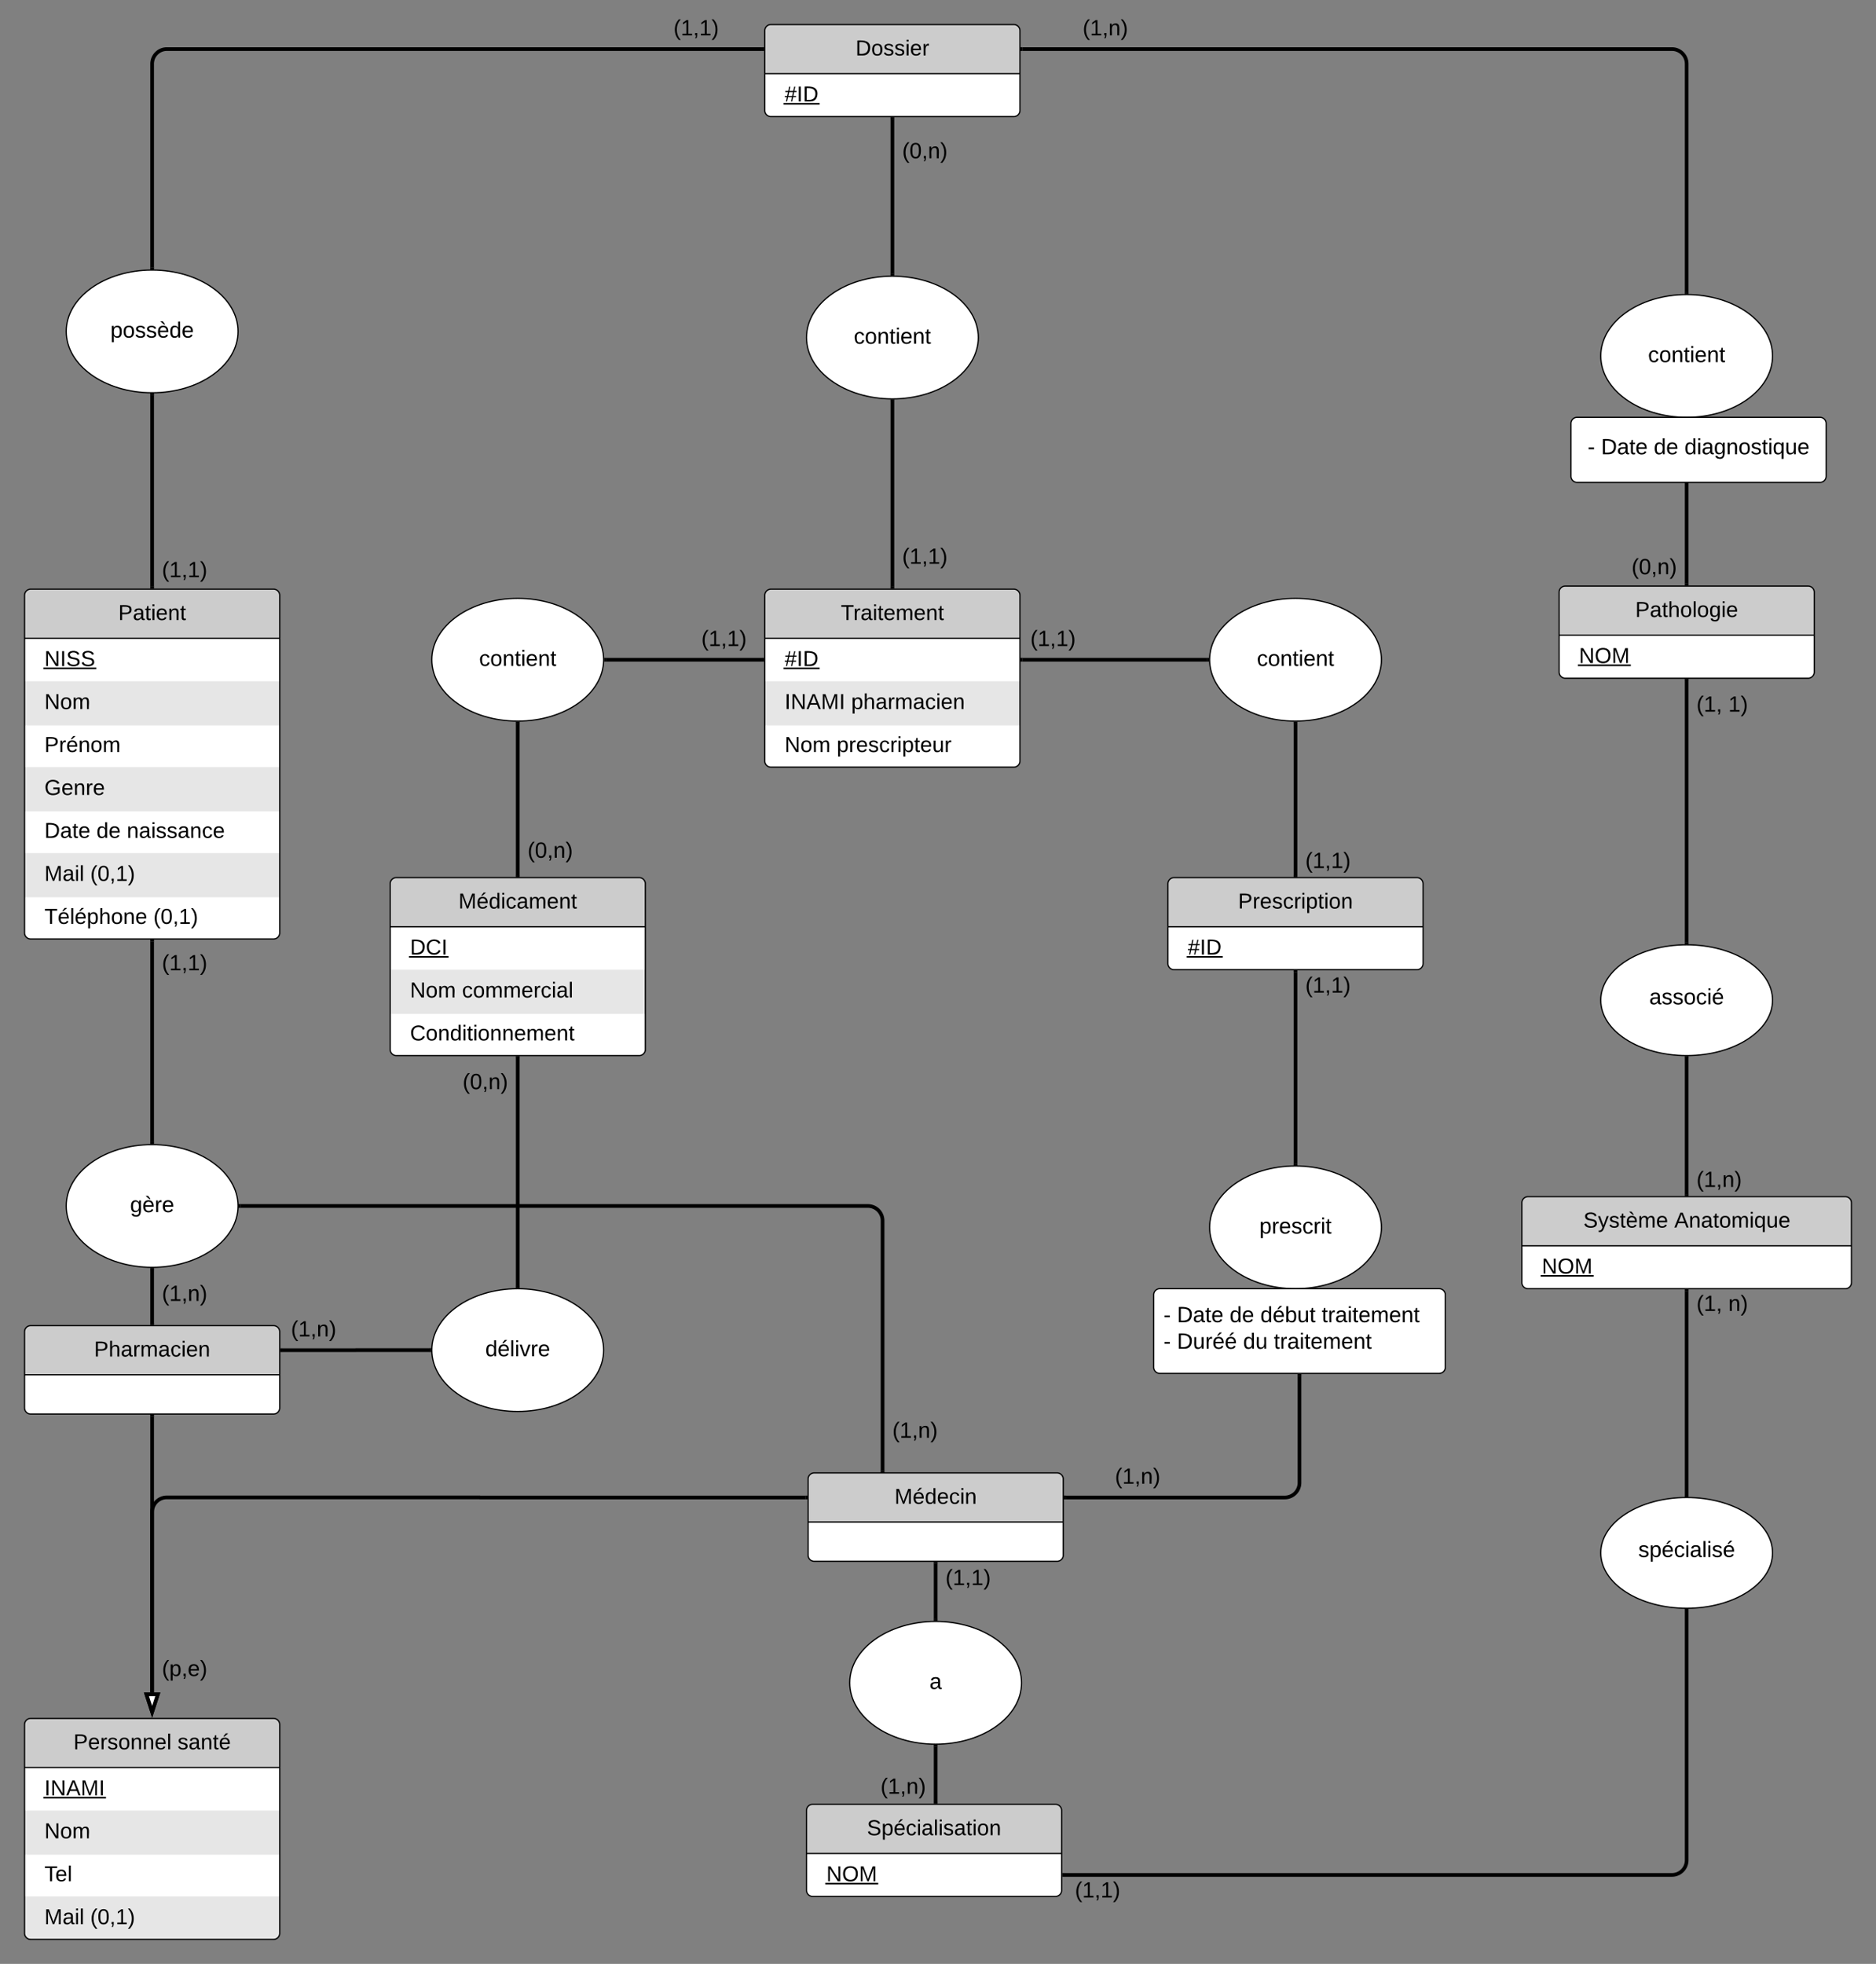 <svg xmlns="http://www.w3.org/2000/svg" xmlns:xlink="http://www.w3.org/1999/xlink" xmlns:lucid="lucid" width="1528.53" height="1600"><rect width="100%" height="100%" fill="#808080" stroke="none"/><g transform="translate(-820 -480)" lucid:page-tab-id="L.BeP2~polPs"><path d="M840 965a5 5 0 0 1 5-5h197.9a5 5 0 0 1 5 5v275a5 5 0 0 1-5 5H845a5 5 0 0 1-5-5z" fill="#fff"/><path d="M840 1035v36h207.9v-36M840 1105v36h207.9v-36M840 1175v36h207.9v-36" fill="#e6e6e6"/><path d="M840 1000v-35a5 5 0 0 1 5-5h197.9a5 5 0 0 1 5 5v35" fill="#ccc"/><path d="M840 965a5 5 0 0 1 5-5h197.9a5 5 0 0 1 5 5v275a5 5 0 0 1-5 5H845a5 5 0 0 1-5-5zM840 1000h207.9" stroke="#000" fill="none"/><use xlink:href="#a" transform="matrix(1,0,0,1,850,960) translate(66.37 25.156)"/><use xlink:href="#b" transform="matrix(1,0,0,1,845,1002.5) translate(11.2 20.156)"/><use xlink:href="#c" transform="matrix(1,0,0,1,845,1037.5) translate(11.2 20.156)"/><use xlink:href="#d" transform="matrix(1,0,0,1,845,1072.5) translate(11.2 20.156)"/><use xlink:href="#e" transform="matrix(1,0,0,1,845,1107.5) translate(11.2 20.156)"/><use xlink:href="#f" transform="matrix(1,0,0,1,845,1142.5) translate(11.2 20.156)"/><use xlink:href="#g" transform="matrix(1,0,0,1,845,1142.5) translate(53.62 20.156)"/><use xlink:href="#h" transform="matrix(1,0,0,1,845,1142.5) translate(78.311 20.156)"/><use xlink:href="#i" transform="matrix(1,0,0,1,845,1177.5) translate(11.2 20.156)"/><use xlink:href="#j" transform="matrix(1,0,0,1,845,1177.5) translate(48.583 20.156)"/><use xlink:href="#k" transform="matrix(1,0,0,1,845,1212.5) translate(11.2 20.156)"/><use xlink:href="#j" transform="matrix(1,0,0,1,845,1212.5) translate(99.99 20.156)"/><path d="M1443.14 965a5 5 0 0 1 5-5h197.9a5 5 0 0 1 5 5v135a5 5 0 0 1-5 5h-197.9a5 5 0 0 1-5-5z" fill="#fff"/><path d="M1443.14 1035v36h207.9v-36" fill="#e6e6e6"/><path d="M1443.14 1000v-35a5 5 0 0 1 5-5h197.9a5 5 0 0 1 5 5v35" fill="#ccc"/><path d="M1443.14 965a5 5 0 0 1 5-5h197.9a5 5 0 0 1 5 5v135a5 5 0 0 1-5 5h-197.9a5 5 0 0 1-5-5zM1443.14 1000h207.9" stroke="#000" fill="none"/><use xlink:href="#l" transform="matrix(1,0,0,1,1453.137,960) translate(51.951 25.156)"/><use xlink:href="#m" transform="matrix(1,0,0,1,1448.137,1002.5) translate(11.2 20.156)"/><use xlink:href="#n" transform="matrix(1,0,0,1,1448.137,1037.5) translate(11.2 20.156)"/><use xlink:href="#o" transform="matrix(1,0,0,1,1448.137,1037.5) translate(65.422 20.156)"/><use xlink:href="#p" transform="matrix(1,0,0,1,1448.137,1072.5) translate(11.2 20.156)"/><use xlink:href="#q" transform="matrix(1,0,0,1,1448.137,1072.5) translate(53.57 20.156)"/><path d="M2090.3 962.5a5 5 0 0 1 5-5h197.92a5 5 0 0 1 5 5v65a5 5 0 0 1-5 5h-197.9a5 5 0 0 1-5-5z" fill="#fff"/><path d="M2090.3 997.5v-35a5 5 0 0 1 5-5h197.92a5 5 0 0 1 5 5v35" fill="#ccc"/><path d="M2090.3 962.5a5 5 0 0 1 5-5h197.92a5 5 0 0 1 5 5v65a5 5 0 0 1-5 5h-197.9a5 5 0 0 1-5-5zM2090.3 997.5h207.92" stroke="#000" fill="none"/><use xlink:href="#r" transform="matrix(1,0,0,1,2100.312,957.5) translate(52.074 25.156)"/><use xlink:href="#s" transform="matrix(1,0,0,1,2095.312,1000) translate(11.2 20.156)"/><path d="M1443.14 505a5 5 0 0 1 5-5h197.9a5 5 0 0 1 5 5v65a5 5 0 0 1-5 5h-197.9a5 5 0 0 1-5-5z" fill="#fff"/><path d="M1443.14 540v-35a5 5 0 0 1 5-5h197.9a5 5 0 0 1 5 5v35" fill="#ccc"/><path d="M1443.14 505a5 5 0 0 1 5-5h197.9a5 5 0 0 1 5 5v65a5 5 0 0 1-5 5h-197.9a5 5 0 0 1-5-5zM1443.14 540h207.9" stroke="#000" fill="none"/><use xlink:href="#t" transform="matrix(1,0,0,1,1453.137,500) translate(63.951 25.156)"/><use xlink:href="#m" transform="matrix(1,0,0,1,1448.137,542.5) translate(11.2 20.156)"/><path d="M1013.95 750c0 27.6-31.34 50-70 50s-70-22.4-70-50 31.34-50 70-50 70 22.4 70 50z" stroke="#000" fill="#fff"/><use xlink:href="#u" transform="matrix(1,0,0,1,873.954,700) translate(36.005 55.025)"/><path d="M1617.1 755c0 27.6-31.35 50-70 50-38.67 0-70-22.4-70-50s31.33-50 70-50c38.65 0 70 22.4 70 50z" stroke="#000" fill="#fff"/><use xlink:href="#v" transform="matrix(1,0,0,1,1477.091,705) translate(38.53 55.025)"/><path d="M2264.27 770c0 27.6-31.34 50-70 50s-70-22.4-70-50 31.34-50 70-50 70 22.4 70 50z" stroke="#000" fill="#fff"/><use xlink:href="#v" transform="matrix(1,0,0,1,2124.267,720) translate(38.53 55.025)"/><path d="M1547.1 807v151" stroke="#000" stroke-width="3" fill="none"/><path d="M1547.1 805.5l1.5-.05v1.6h-3v-1.6zM1548.6 959.5h-3v-1.54h3z" stroke="#000" stroke-width=".05"/><use xlink:href="#w" transform="matrix(1,0,0,1,1555.091,924.933) translate(0 14.4)"/><path d="M943.95 802v156" stroke="#000" stroke-width="3" fill="none"/><path d="M943.95 800.5l1.5-.05v1.6h-3v-1.6zM945.45 959.5h-3v-1.54h3z" stroke="#000" stroke-width=".05"/><use xlink:href="#w" transform="matrix(1,0,0,1,951.954,935.823) translate(0 14.4)"/><path d="M943.95 698V532a12 12 0 0 1 12-12h485.2" stroke="#000" stroke-width="3" fill="none"/><path d="M945.45 699.55l-1.5-.05-1.5.05v-1.6h3zM1442.64 521.5h-1.54v-3h1.54z" stroke="#000" stroke-width=".05"/><use xlink:href="#w" transform="matrix(1,0,0,1,1368.767,494.4) translate(0 14.4)"/><path d="M1547.1 703V577" stroke="#000" stroke-width="3" fill="none"/><path d="M1548.6 704.55l-1.5-.05-1.5.05v-1.6h3zM1548.6 577.04h-3v-1.54h3z" stroke="#000" stroke-width=".05"/><use xlink:href="#x" transform="matrix(1,0,0,1,1555.091,594.533) translate(0 14.4)"/><path d="M2194.27 822v133.5" stroke="#000" stroke-width="3" fill="none"/><path d="M2194.27 820.5l1.5-.05v1.6h-3v-1.6zM2195.77 957h-3v-1.54h3z" stroke="#000" stroke-width=".05"/><use xlink:href="#x" transform="matrix(1,0,0,1,2149.367,933.428) translate(0 14.4)"/><path d="M840 1885a5 5 0 0 1 5-5h197.9a5 5 0 0 1 5 5v170a5 5 0 0 1-5 5H845a5 5 0 0 1-5-5z" fill="#fff"/><path d="M840 1955v36h207.9v-36M840 2025v30a5 5 0 0 0 5 5h197.9a5 5 0 0 0 5-5v-30" fill="#e6e6e6"/><path d="M840 1920v-35a5 5 0 0 1 5-5h197.9a5 5 0 0 1 5 5v35" fill="#ccc"/><path d="M840 1885a5 5 0 0 1 5-5h197.9a5 5 0 0 1 5 5v170a5 5 0 0 1-5 5H845a5 5 0 0 1-5-5zM840 1920h207.9" stroke="#000" fill="none"/><use xlink:href="#y" transform="matrix(1,0,0,1,850,1880) translate(29.852 25.156)"/><use xlink:href="#z" transform="matrix(1,0,0,1,850,1880) translate(114.691 25.156)"/><use xlink:href="#A" transform="matrix(1,0,0,1,845,1922.5) translate(11.2 20.156)"/><use xlink:href="#c" transform="matrix(1,0,0,1,845,1957.5) translate(11.2 20.156)"/><use xlink:href="#B" transform="matrix(1,0,0,1,845,1992.5) translate(11.2 20.156)"/><use xlink:href="#i" transform="matrix(1,0,0,1,845,2027.5) translate(11.2 20.156)"/><use xlink:href="#j" transform="matrix(1,0,0,1,845,2027.5) translate(48.583 20.156)"/><path d="M1771.6 1200a5 5 0 0 1 5-5h197.9a5 5 0 0 1 5 5v65a5 5 0 0 1-5 5h-197.9a5 5 0 0 1-5-5z" fill="#fff"/><path d="M1771.6 1235v-35a5 5 0 0 1 5-5h197.9a5 5 0 0 1 5 5v35" fill="#ccc"/><path d="M1771.6 1200a5 5 0 0 1 5-5h197.9a5 5 0 0 1 5 5v65a5 5 0 0 1-5 5h-197.9a5 5 0 0 1-5-5zM1771.6 1235h207.9" stroke="#000" fill="none"/><use xlink:href="#C" transform="matrix(1,0,0,1,1781.591,1195) translate(47.185 25.156)"/><use xlink:href="#m" transform="matrix(1,0,0,1,1776.591,1237.5) translate(11.2 20.156)"/><path d="M1875.55 1069.5V1193" stroke="#000" stroke-width="3" fill="none"/><path d="M1875.55 1068l1.5-.05v1.6h-3v-1.6zM1877.05 1194.5h-3v-1.54h3z" stroke="#000" stroke-width=".05"/><use xlink:href="#w" transform="matrix(1,0,0,1,1883.546,1172.785) translate(0 14.4)"/><path d="M1803.55 1017.5h-150.5" stroke="#000" stroke-width="3" fill="none"/><path d="M1805.05 1017.5l.05 1.5h-1.6v-3h1.6zM1653.1 1019h-1.55v-3h1.54z" stroke="#000" stroke-width=".05"/><use xlink:href="#w" transform="matrix(1,0,0,1,1659.523,991.9) translate(0 14.4)"/><path d="M1478.4 1685a5 5 0 0 1 5-5h197.9a5 5 0 0 1 5 5v62a5 5 0 0 1-5 5h-197.9a5 5 0 0 1-5-5z" fill="#fff"/><path d="M1478.4 1720v-35a5 5 0 0 1 5-5h197.9a5 5 0 0 1 5 5v35" fill="#ccc"/><path d="M1478.4 1685a5 5 0 0 1 5-5h197.9a5 5 0 0 1 5 5v62a5 5 0 0 1-5 5h-197.9a5 5 0 0 1-5-5zM1478.4 1720h207.9" stroke="#000" fill="none"/><use xlink:href="#D" transform="matrix(1,0,0,1,1488.397,1680) translate(60.469 25.156)"/><path d="M840 1565a5 5 0 0 1 5-5h197.9a5 5 0 0 1 5 5v62a5 5 0 0 1-5 5H845a5 5 0 0 1-5-5z" fill="#fff"/><path d="M840 1600v-35a5 5 0 0 1 5-5h197.9a5 5 0 0 1 5 5v35" fill="#ccc"/><path d="M840 1565a5 5 0 0 1 5-5h197.9a5 5 0 0 1 5 5v62a5 5 0 0 1-5 5H845a5 5 0 0 1-5-5zM840 1600h207.9" stroke="#000" fill="none"/><use xlink:href="#E" transform="matrix(1,0,0,1,850,1560) translate(46.667 25.156)"/><path d="M2194.27 718V532a12 12 0 0 0-12-12h-529.22" stroke="#000" stroke-width="3" fill="none"/><path d="M2195.77 719.55l-1.5-.05-1.5.05v-1.6h3zM1653.08 521.5h-1.53v-3h1.53z" stroke="#000" stroke-width=".05"/><use xlink:href="#F" transform="matrix(1,0,0,1,1702.142,494.4) translate(0 14.4)"/><path d="M1137.9 1200a5 5 0 0 1 5-5h197.9a5 5 0 0 1 5 5v135a5 5 0 0 1-5 5h-197.9a5 5 0 0 1-5-5z" fill="#fff"/><path d="M1137.9 1270v36h207.9v-36" fill="#e6e6e6"/><path d="M1137.9 1235v-35a5 5 0 0 1 5-5h197.9a5 5 0 0 1 5 5v35" fill="#ccc"/><path d="M1137.9 1200a5 5 0 0 1 5-5h197.9a5 5 0 0 1 5 5v135a5 5 0 0 1-5 5h-197.9a5 5 0 0 1-5-5zM1137.9 1235h207.9" stroke="#000" fill="none"/><use xlink:href="#G" transform="matrix(1,0,0,1,1147.887,1195) translate(45.679 25.156)"/><use xlink:href="#H" transform="matrix(1,0,0,1,1142.887,1237.5) translate(11.2 20.156)"/><use xlink:href="#p" transform="matrix(1,0,0,1,1142.887,1272.5) translate(11.2 20.156)"/><use xlink:href="#I" transform="matrix(1,0,0,1,1142.887,1272.5) translate(53.57 20.156)"/><use xlink:href="#J" transform="matrix(1,0,0,1,1142.887,1307.5) translate(11.2 20.156)"/><path d="M1945.55 1017.5c0 27.6-31.34 50-70 50s-70-22.4-70-50 31.34-50 70-50 70 22.4 70 50z" stroke="#000" fill="#fff"/><use xlink:href="#v" transform="matrix(1,0,0,1,1805.546,967.5) translate(38.53 55.025)"/><path d="M1945.55 1479.92c0 27.62-31.34 50-70 50s-70-22.38-70-50c0-27.6 31.34-50 70-50s70 22.4 70 50z" stroke="#000" fill="#fff"/><use xlink:href="#K" transform="matrix(1,0,0,1,1805.546,1429.923) translate(40.58 55.025)"/><path d="M1875.55 1427.92V1272" stroke="#000" stroke-width="3" fill="none"/><path d="M1877.05 1429.48l-1.5-.06-1.5.06v-1.6h3zM1877.05 1272.04h-3v-1.54h3z" stroke="#000" stroke-width=".05"/><use xlink:href="#w" transform="matrix(1,0,0,1,1883.546,1274.303) translate(0 14.4)"/><path d="M1477.1 1955a5 5 0 0 1 5-5H1680a5 5 0 0 1 5 5v65a5 5 0 0 1-5 5h-197.9a5 5 0 0 1-5-5z" fill="#fff"/><path d="M1477.1 1990v-35a5 5 0 0 1 5-5H1680a5 5 0 0 1 5 5v35" fill="#ccc"/><path d="M1477.1 1955a5 5 0 0 1 5-5H1680a5 5 0 0 1 5 5v65a5 5 0 0 1-5 5h-197.9a5 5 0 0 1-5-5zM1477.1 1990H1685" stroke="#000" fill="none"/><use xlink:href="#L" transform="matrix(1,0,0,1,1487.091,1950) translate(39.284 25.156)"/><use xlink:href="#s" transform="matrix(1,0,0,1,1482.091,1992.5) translate(11.2 20.156)"/><path d="M1652.35 1851c0 27.6-31.34 50-70 50s-70-22.4-70-50 31.34-50 70-50 70 22.4 70 50z" stroke="#000" fill="#fff"/><use xlink:href="#M" transform="matrix(1,0,0,1,1512.351,1801) translate(65.005 55.025)"/><path d="M1311.84 1017.5c0 27.6-31.34 50-70 50s-70-22.4-70-50 31.34-50 70-50 70 22.4 70 50z" stroke="#000" fill="#fff"/><use xlink:href="#v" transform="matrix(1,0,0,1,1171.841,967.5) translate(38.53 55.025)"/><path d="M1313.84 1017.5H1441.13" stroke="#000" stroke-width="3" fill="none"/><path d="M1313.88 1019h-1.6l.06-1.5-.05-1.5h1.58zM1442.64 1019h-1.54v-3h1.54z" stroke="#000" stroke-width=".05"/><use xlink:href="#w" transform="matrix(1,0,0,1,1391.427,991.9) translate(0 14.4)"/><path d="M1241.84 1069.5V1193" stroke="#000" stroke-width="3" fill="none"/><path d="M1241.84 1068l1.5-.05v1.6h-3v-1.6zM1243.34 1194.5h-3v-1.54h3z" stroke="#000" stroke-width=".05"/><use xlink:href="#x" transform="matrix(1,0,0,1,1249.841,1164.395) translate(0 14.4)"/><path d="M943.95 1858.88v-146.96a12 12 0 0 1 12-12h254.94a.04.04 0 0 1 .03.04.04.04 0 0 0 .03.04h265.44" stroke="#000" stroke-width="3" fill="none"/><path d="M943.95 1874.65l-4.63-14.27h9.27z" stroke="#000" stroke-width="3" fill="#fff"/><path d="M1477.9 1701.5h-1.54v-3h1.54z" stroke="#000" stroke-width=".05"/><path d="M943.95 1634v224.88" stroke="#000" stroke-width="3" fill="none"/><path d="M945.45 1634.04h-3v-1.54h3z" stroke="#000" stroke-width=".05"/><path d="M943.95 1874.65l-4.63-14.27h9.27z" stroke="#000" stroke-width="3" fill="#fff"/><use xlink:href="#N" transform="matrix(1,0,0,1,951.954,1831.055) translate(0 14.4)"/><path d="M1878.8 1600.92V1688a12 12 0 0 1-12 12h-178.5" stroke="#000" stroke-width="3" fill="none"/><path d="M1880.3 1600.96h-3v-1.54h3zM1688.34 1701.5h-1.53v-3h1.54z" stroke="#000" stroke-width=".05"/><use xlink:href="#F" transform="matrix(1,0,0,1,1728.476,1674.4) translate(0 14.4)"/><path d="M1582.35 1799v-45" stroke="#000" stroke-width="3" fill="none"/><path d="M1583.85 1800.55l-1.5-.05-1.5.05v-1.6h3zM1583.85 1754.04h-3v-1.54h3z" stroke="#000" stroke-width=".05"/><use xlink:href="#w" transform="matrix(1,0,0,1,1590.351,1756.932) translate(0 14.4)"/><path d="M1013.95 1462.5c0 27.6-31.34 50-70 50s-70-22.4-70-50 31.34-50 70-50 70 22.4 70 50z" stroke="#000" fill="#fff"/><use xlink:href="#O" transform="matrix(1,0,0,1,873.954,1412.5) translate(52.03 55.025)"/><path d="M1539.1 1678v-203.5a12 12 0 0 0-12-12h-511.14" stroke="#000" stroke-width="3" fill="none"/><path d="M1540.6 1679.5h-3v-1.54h3zM1016 1464h-1.6l.06-1.5-.06-1.5h1.6z" stroke="#000" stroke-width=".05"/><use xlink:href="#F" transform="matrix(1,0,0,1,1547.091,1636.933) translate(0 14.4)"/><path d="M943.95 1514.5v43.5" stroke="#000" stroke-width="3" fill="none"/><path d="M943.95 1513l1.5-.05v1.6h-3v-1.6zM945.45 1559.5h-3v-1.54h3z" stroke="#000" stroke-width=".05"/><use xlink:href="#F" transform="matrix(1,0,0,1,951.954,1525.45) translate(0 14.4)"/><path d="M943.95 1410.5V1247" stroke="#000" stroke-width="3" fill="none"/><path d="M945.45 1412.05l-1.5-.05-1.5.05v-1.6h3zM945.45 1247.04h-3v-1.54h3z" stroke="#000" stroke-width=".05"/><use xlink:href="#w" transform="matrix(1,0,0,1,951.954,1256.107) translate(0 14.4)"/><path d="M2100 825a5 5 0 0 1 5-5h197.9a5 5 0 0 1 5 5v43a5 5 0 0 1-5 5H2105a5 5 0 0 1-5-5z" stroke="#000" fill="#fff"/><use xlink:href="#P" transform="matrix(1,0,0,1,2108,828) translate(5.6 22.1)"/><use xlink:href="#Q" transform="matrix(1,0,0,1,2108,828) translate(16.55 22.1)"/><use xlink:href="#R" transform="matrix(1,0,0,1,2108,828) translate(59.5 22.1)"/><use xlink:href="#S" transform="matrix(1,0,0,1,2108,828) translate(84.5 22.1)"/><path d="M1311.84 1579.92c0 27.62-31.34 50-70 50s-70-22.38-70-50c0-27.6 31.34-50 70-50s70 22.4 70 50z" stroke="#000" fill="#fff"/><use xlink:href="#T" transform="matrix(1,0,0,1,1171.841,1529.923) translate(43.58 55.025)"/><path d="M1169.84 1579.92h-59.93a.04.04 0 0 0-.03.04.04.04 0 0 1-.03.04h-59.93" stroke="#000" stroke-width="3" fill="none"/><path d="M1171.34 1579.92l.05 1.5h-1.6v-3h1.6zM1049.95 1581.5h-1.54v-3h1.55z" stroke="#000" stroke-width=".05"/><use xlink:href="#F" transform="matrix(1,0,0,1,1057.073,1554.4) translate(0 14.4)"/><path d="M1241.84 1527.92V1342" stroke="#000" stroke-width="3" fill="none"/><path d="M1243.34 1529.48l-1.5-.06-1.5.06v-1.6h3zM1243.34 1342.04h-3v-1.54h3z" stroke="#000" stroke-width=".05"/><use xlink:href="#x" transform="matrix(1,0,0,1,1196.941,1352.933) translate(0 14.4)"/><path d="M1582.35 1903v45" stroke="#000" stroke-width="3" fill="none"/><path d="M1582.35 1901.5l1.5-.05v1.6h-3v-1.6zM1583.86 1949.5h-3v-1.54h3z" stroke="#000" stroke-width=".05"/><use xlink:href="#F" transform="matrix(1,0,0,1,1537.457,1927.014) translate(0 14.4)"/><path d="M1760 1534.92a5 5 0 0 1 5-5h227.6a5 5 0 0 1 5 5v59a5 5 0 0 1-5 5H1765a5 5 0 0 1-5-5z" stroke="#000" fill="#fff"/><use xlink:href="#P" transform="matrix(1,0,0,1,1768,1537.923) translate(0 19.3)"/><use xlink:href="#Q" transform="matrix(1,0,0,1,1768,1537.923) translate(10.95 19.3)"/><use xlink:href="#R" transform="matrix(1,0,0,1,1768,1537.923) translate(53.9 19.3)"/><use xlink:href="#U" transform="matrix(1,0,0,1,1768,1537.923) translate(78.9 19.3)"/><use xlink:href="#V" transform="matrix(1,0,0,1,1768,1537.923) translate(128.9 19.3)"/><use xlink:href="#W" transform="matrix(1,0,0,1,1768,1537.923) translate(0 40.9)"/><use xlink:href="#X" transform="matrix(1,0,0,1,1768,1537.923) translate(10.95 40.9)"/><use xlink:href="#Y" transform="matrix(1,0,0,1,1768,1537.923) translate(64.85 40.9)"/><use xlink:href="#Z" transform="matrix(1,0,0,1,1768,1537.923) translate(89.85 40.9)"/><path d="M2264.27 1294.87c0 24.92-31.34 45.13-70 45.13s-70-20.2-70-45.13c0-24.93 31.34-45.14 70-45.14s70 20.2 70 45.14z" stroke="#000" fill="#fff"/><use xlink:href="#aa" transform="matrix(1,0,0,1,2124.267,1249.733) translate(39.53 48.525)"/><path d="M1687 2007.5h495.27a12 12 0 0 0 12-12v-463.58" stroke="#000" stroke-width="3" fill="none"/><path d="M1687.04 2009h-1.54v-3h1.54zM2195.77 1531.96h-3v-1.54h3z" stroke="#000" stroke-width=".05"/><g><use xlink:href="#w" transform="matrix(1,0,0,1,1695.846,2011.5) translate(0 14.4)"/></g><g><use xlink:href="#ab" transform="matrix(1,0,0,1,2202.267,1533.612) translate(0 14.4)"/><use xlink:href="#ac" transform="matrix(1,0,0,1,2202.267,1533.612) translate(25.95 14.4)"/></g><path d="M2194.27 1247.73V1034.5" stroke="#000" stroke-width="3" fill="none"/><path d="M2195.77 1249.3l-1.5-.07-1.5.06v-1.6h3zM2195.77 1034.54h-3V1033h3z" stroke="#000" stroke-width=".05"/><g><use xlink:href="#ab" transform="matrix(1,0,0,1,2202.267,1045.398) translate(0 14.4)"/><use xlink:href="#ad" transform="matrix(1,0,0,1,2202.267,1045.398) translate(25.95 14.4)"/></g><path d="M2060 1459.92a5 5 0 0 1 5-5h258.53a5 5 0 0 1 5 5v65a5 5 0 0 1-5 5H2065a5 5 0 0 1-5-5z" fill="#fff"/><path d="M2060 1494.92v-35a5 5 0 0 1 5-5h258.53a5 5 0 0 1 5 5v35" fill="#ccc"/><path d="M2060 1459.92a5 5 0 0 1 5-5h258.53a5 5 0 0 1 5 5v65a5 5 0 0 1-5 5H2065a5 5 0 0 1-5-5zM2060 1494.92h268.53" stroke="#000" fill="none"/><g><use xlink:href="#ae" transform="matrix(1,0,0,1,2070,1454.923) translate(40.13 25.156)"/><use xlink:href="#af" transform="matrix(1,0,0,1,2070,1454.923) translate(114.154 25.156)"/></g><g><use xlink:href="#s" transform="matrix(1,0,0,1,2065,1497.423) translate(11.2 20.156)"/></g><path d="M2194.27 1342v110.92" stroke="#000" stroke-width="3" fill="none"/><path d="M2194.27 1340.5l1.5-.05v1.6h-3v-1.6zM2195.77 1454.42h-3v-1.54h3z" stroke="#000" stroke-width=".05"/><g><use xlink:href="#F" transform="matrix(1,0,0,1,2202.267,1432.623) translate(0 14.4)"/></g><path d="M2264.27 1745.13c0 24.93-31.34 45.14-70 45.14s-70-20.2-70-45.14c0-24.92 31.34-45.13 70-45.13s70 20.2 70 45.13z" stroke="#000" fill="#fff"/><g><use xlink:href="#ag" transform="matrix(1,0,0,1,2124.267,1700) translate(30.58 48.525)"/></g><defs><path d="M30-248c87 1 191-15 191 75 0 78-77 80-158 76V0H30v-248zm33 125c57 0 124 11 124-50 0-59-68-47-124-48v98" id="ah"/><path d="M141-36C126-15 110 5 73 4 37 3 15-17 15-53c-1-64 63-63 125-63 3-35-9-54-41-54-24 1-41 7-42 31l-33-3c5-37 33-52 76-52 45 0 72 20 72 64v82c-1 20 7 32 28 27v20c-31 9-61-2-59-35zM48-53c0 20 12 33 32 33 41-3 63-29 60-74-43 2-92-5-92 41" id="ai"/><path d="M59-47c-2 24 18 29 38 22v24C64 9 27 4 27-40v-127H5v-23h24l9-43h21v43h35v23H59v120" id="aj"/><path d="M24-231v-30h32v30H24zM24 0v-190h32V0H24" id="ak"/><path d="M100-194c63 0 86 42 84 106H49c0 40 14 67 53 68 26 1 43-12 49-29l28 8c-11 28-37 45-77 45C44 4 14-33 15-96c1-61 26-98 85-98zm52 81c6-60-76-77-97-28-3 7-6 17-6 28h103" id="al"/><path d="M117-194c89-4 53 116 60 194h-32v-121c0-31-8-49-39-48C34-167 62-67 57 0H25l-1-190h30c1 10-1 24 2 32 11-22 29-35 61-36" id="am"/><g id="a"><use transform="matrix(0.049,0,0,0.049,0,0)" xlink:href="#ah"/><use transform="matrix(0.049,0,0,0.049,11.852,0)" xlink:href="#ai"/><use transform="matrix(0.049,0,0,0.049,21.728,0)" xlink:href="#aj"/><use transform="matrix(0.049,0,0,0.049,26.667,0)" xlink:href="#ak"/><use transform="matrix(0.049,0,0,0.049,30.568,0)" xlink:href="#al"/><use transform="matrix(0.049,0,0,0.049,40.444,0)" xlink:href="#am"/><use transform="matrix(0.049,0,0,0.049,50.321,0)" xlink:href="#aj"/></g><path d="M190 0L58-211 59 0H30v-248h39L202-35l-2-213h31V0h-41" id="an"/><path d="M33 0v-248h34V0H33" id="ao"/><path d="M185-189c-5-48-123-54-124 2 14 75 158 14 163 119 3 78-121 87-175 55-17-10-28-26-33-46l33-7c5 56 141 63 141-1 0-78-155-14-162-118-5-82 145-84 179-34 5 7 8 16 11 25" id="ap"/><g id="b"><use transform="matrix(0.049,0,0,0.049,0,0)" xlink:href="#an"/><use transform="matrix(0.049,0,0,0.049,12.79,0)" xlink:href="#ao"/><use transform="matrix(0.049,0,0,0.049,17.728,0)" xlink:href="#ap"/><use transform="matrix(0.049,0,0,0.049,29.58,0)" xlink:href="#ap"/><path d="M-.9 1.23h43.22v1.3H-.88z"/></g><path d="M100-194c62-1 85 37 85 99 1 63-27 99-86 99S16-35 15-95c0-66 28-99 85-99zM99-20c44 1 53-31 53-75 0-43-8-75-51-75s-53 32-53 75 10 74 51 75" id="aq"/><path d="M210-169c-67 3-38 105-44 169h-31v-121c0-29-5-50-35-48C34-165 62-65 56 0H25l-1-190h30c1 10-1 24 2 32 10-44 99-50 107 0 11-21 27-35 58-36 85-2 47 119 55 194h-31v-121c0-29-5-49-35-48" id="ar"/><g id="c"><use transform="matrix(0.049,0,0,0.049,0,0)" xlink:href="#an"/><use transform="matrix(0.049,0,0,0.049,12.79,0)" xlink:href="#aq"/><use transform="matrix(0.049,0,0,0.049,22.667,0)" xlink:href="#ar"/></g><path d="M114-163C36-179 61-72 57 0H25l-1-190h30c1 12-1 29 2 39 6-27 23-49 58-41v29" id="as"/><path d="M100-194c63 0 86 42 84 106H49c0 40 14 67 53 68 26 1 43-12 49-29l28 8c-11 28-37 45-77 45C44 4 14-33 15-96c1-61 26-98 85-98zm52 81c6-60-76-77-97-28-3 7-6 17-6 28h103zm-74-98c8-23 27-35 38-54h36v5l-58 49H78" id="at"/><g id="d"><use transform="matrix(0.049,0,0,0.049,0,0)" xlink:href="#ah"/><use transform="matrix(0.049,0,0,0.049,11.852,0)" xlink:href="#as"/><use transform="matrix(0.049,0,0,0.049,17.728,0)" xlink:href="#at"/><use transform="matrix(0.049,0,0,0.049,27.605,0)" xlink:href="#am"/><use transform="matrix(0.049,0,0,0.049,37.481,0)" xlink:href="#aq"/><use transform="matrix(0.049,0,0,0.049,47.358,0)" xlink:href="#ar"/></g><path d="M143 4C61 4 22-44 18-125c-5-107 100-154 193-111 17 8 29 25 37 43l-32 9c-13-25-37-40-76-40-61 0-88 39-88 99 0 61 29 100 91 101 35 0 62-11 79-27v-45h-74v-28h105v86C228-13 192 4 143 4" id="au"/><g id="e"><use transform="matrix(0.049,0,0,0.049,0,0)" xlink:href="#au"/><use transform="matrix(0.049,0,0,0.049,13.827,0)" xlink:href="#al"/><use transform="matrix(0.049,0,0,0.049,23.704,0)" xlink:href="#am"/><use transform="matrix(0.049,0,0,0.049,33.58,0)" xlink:href="#as"/><use transform="matrix(0.049,0,0,0.049,39.457,0)" xlink:href="#al"/></g><path d="M30-248c118-7 216 8 213 122C240-48 200 0 122 0H30v-248zM63-27c89 8 146-16 146-99s-60-101-146-95v194" id="av"/><g id="f"><use transform="matrix(0.049,0,0,0.049,0,0)" xlink:href="#av"/><use transform="matrix(0.049,0,0,0.049,12.79,0)" xlink:href="#ai"/><use transform="matrix(0.049,0,0,0.049,22.667,0)" xlink:href="#aj"/><use transform="matrix(0.049,0,0,0.049,27.605,0)" xlink:href="#al"/></g><path d="M85-194c31 0 48 13 60 33l-1-100h32l1 261h-30c-2-10 0-23-3-31C134-8 116 4 85 4 32 4 16-35 15-94c0-66 23-100 70-100zm9 24c-40 0-46 34-46 75 0 40 6 74 45 74 42 0 51-32 51-76 0-42-9-74-50-73" id="aw"/><g id="g"><use transform="matrix(0.049,0,0,0.049,0,0)" xlink:href="#aw"/><use transform="matrix(0.049,0,0,0.049,9.877,0)" xlink:href="#al"/></g><path d="M135-143c-3-34-86-38-87 0 15 53 115 12 119 90S17 21 10-45l28-5c4 36 97 45 98 0-10-56-113-15-118-90-4-57 82-63 122-42 12 7 21 19 24 35" id="ax"/><path d="M96-169c-40 0-48 33-48 73s9 75 48 75c24 0 41-14 43-38l32 2c-6 37-31 61-74 61-59 0-76-41-82-99-10-93 101-131 147-64 4 7 5 14 7 22l-32 3c-4-21-16-35-41-35" id="ay"/><g id="h"><use transform="matrix(0.049,0,0,0.049,0,0)" xlink:href="#am"/><use transform="matrix(0.049,0,0,0.049,9.877,0)" xlink:href="#ai"/><use transform="matrix(0.049,0,0,0.049,19.753,0)" xlink:href="#ak"/><use transform="matrix(0.049,0,0,0.049,23.654,0)" xlink:href="#ax"/><use transform="matrix(0.049,0,0,0.049,32.543,0)" xlink:href="#ax"/><use transform="matrix(0.049,0,0,0.049,41.432,0)" xlink:href="#ai"/><use transform="matrix(0.049,0,0,0.049,51.309,0)" xlink:href="#am"/><use transform="matrix(0.049,0,0,0.049,61.185,0)" xlink:href="#ay"/><use transform="matrix(0.049,0,0,0.049,70.074,0)" xlink:href="#al"/></g><path d="M240 0l2-218c-23 76-54 145-80 218h-23L58-218 59 0H30v-248h44l77 211c21-75 51-140 76-211h43V0h-30" id="az"/><path d="M24 0v-261h32V0H24" id="aA"/><g id="i"><use transform="matrix(0.049,0,0,0.049,0,0)" xlink:href="#az"/><use transform="matrix(0.049,0,0,0.049,14.765,0)" xlink:href="#ai"/><use transform="matrix(0.049,0,0,0.049,24.642,0)" xlink:href="#ak"/><use transform="matrix(0.049,0,0,0.049,28.543,0)" xlink:href="#aA"/></g><path d="M87 75C49 33 22-17 22-94c0-76 28-126 65-167h31c-38 41-64 92-64 168S80 34 118 75H87" id="aB"/><path d="M101-251c68 0 85 55 85 127S166 4 100 4C33 4 14-52 14-124c0-73 17-127 87-127zm-1 229c47 0 54-49 54-102s-4-102-53-102c-51 0-55 48-55 102 0 53 5 102 54 102" id="aC"/><path d="M68-38c1 34 0 65-14 84H32c9-13 17-26 17-46H33v-38h35" id="aD"/><path d="M27 0v-27h64v-190l-56 39v-29l58-41h29v221h61V0H27" id="aE"/><path d="M33-261c38 41 65 92 65 168S71 34 33 75H2C39 34 66-17 66-93S39-220 2-261h31" id="aF"/><g id="j"><use transform="matrix(0.049,0,0,0.049,0,0)" xlink:href="#aB"/><use transform="matrix(0.049,0,0,0.049,5.877,0)" xlink:href="#aC"/><use transform="matrix(0.049,0,0,0.049,15.753,0)" xlink:href="#aD"/><use transform="matrix(0.049,0,0,0.049,20.691,0)" xlink:href="#aE"/><use transform="matrix(0.049,0,0,0.049,30.568,0)" xlink:href="#aF"/></g><path d="M127-220V0H93v-220H8v-28h204v28h-85" id="aG"/><path d="M115-194c55 1 70 41 70 98S169 2 115 4C84 4 66-9 55-30l1 105H24l-1-265h31l2 30c10-21 28-34 59-34zm-8 174c40 0 45-34 45-75s-6-73-45-74c-42 0-51 32-51 76 0 43 10 73 51 73" id="aH"/><path d="M106-169C34-169 62-67 57 0H25v-261h32l-1 103c12-21 28-36 61-36 89 0 53 116 60 194h-32v-121c2-32-8-49-39-48" id="aI"/><g id="k"><use transform="matrix(0.049,0,0,0.049,0,0)" xlink:href="#aG"/><use transform="matrix(0.049,0,0,0.049,10.815,0)" xlink:href="#at"/><use transform="matrix(0.049,0,0,0.049,20.691,0)" xlink:href="#aA"/><use transform="matrix(0.049,0,0,0.049,24.593,0)" xlink:href="#at"/><use transform="matrix(0.049,0,0,0.049,34.469,0)" xlink:href="#aH"/><use transform="matrix(0.049,0,0,0.049,44.346,0)" xlink:href="#aI"/><use transform="matrix(0.049,0,0,0.049,54.222,0)" xlink:href="#aq"/><use transform="matrix(0.049,0,0,0.049,64.099,0)" xlink:href="#am"/><use transform="matrix(0.049,0,0,0.049,73.975,0)" xlink:href="#al"/></g><g id="l"><use transform="matrix(0.049,0,0,0.049,0,0)" xlink:href="#aG"/><use transform="matrix(0.049,0,0,0.049,10.173,0)" xlink:href="#as"/><use transform="matrix(0.049,0,0,0.049,16.049,0)" xlink:href="#ai"/><use transform="matrix(0.049,0,0,0.049,25.926,0)" xlink:href="#ak"/><use transform="matrix(0.049,0,0,0.049,29.827,0)" xlink:href="#aj"/><use transform="matrix(0.049,0,0,0.049,34.765,0)" xlink:href="#al"/><use transform="matrix(0.049,0,0,0.049,44.642,0)" xlink:href="#ar"/><use transform="matrix(0.049,0,0,0.049,59.407,0)" xlink:href="#al"/><use transform="matrix(0.049,0,0,0.049,69.284,0)" xlink:href="#am"/><use transform="matrix(0.049,0,0,0.049,79.16,0)" xlink:href="#aj"/></g><path d="M158-156l-14 65h45v19h-49L124 0h-19l15-72H56L41 0H22l15-72H2v-19h39l14-65H11v-19h48l15-71h20l-16 71h64l16-71h19l-16 71h37v19h-40zm-83 0L61-91h63l14-65H75" id="aJ"/><g id="m"><use transform="matrix(0.049,0,0,0.049,0,0)" xlink:href="#aJ"/><use transform="matrix(0.049,0,0,0.049,9.877,0)" xlink:href="#ao"/><use transform="matrix(0.049,0,0,0.049,14.815,0)" xlink:href="#av"/><path d="M-.9 1.23h29.4v1.3H-.9z"/></g><path d="M205 0l-28-72H64L36 0H1l101-248h38L239 0h-34zm-38-99l-47-123c-12 45-31 82-46 123h93" id="aK"/><g id="n"><use transform="matrix(0.049,0,0,0.049,0,0)" xlink:href="#ao"/><use transform="matrix(0.049,0,0,0.049,4.938,0)" xlink:href="#an"/><use transform="matrix(0.049,0,0,0.049,17.728,0)" xlink:href="#aK"/><use transform="matrix(0.049,0,0,0.049,29.58,0)" xlink:href="#az"/><use transform="matrix(0.049,0,0,0.049,44.346,0)" xlink:href="#ao"/></g><g id="o"><use transform="matrix(0.049,0,0,0.049,0,0)" xlink:href="#aH"/><use transform="matrix(0.049,0,0,0.049,9.877,0)" xlink:href="#aI"/><use transform="matrix(0.049,0,0,0.049,19.753,0)" xlink:href="#ai"/><use transform="matrix(0.049,0,0,0.049,29.63,0)" xlink:href="#as"/><use transform="matrix(0.049,0,0,0.049,35.506,0)" xlink:href="#ar"/><use transform="matrix(0.049,0,0,0.049,50.272,0)" xlink:href="#ai"/><use transform="matrix(0.049,0,0,0.049,60.148,0)" xlink:href="#ay"/><use transform="matrix(0.049,0,0,0.049,69.037,0)" xlink:href="#ak"/><use transform="matrix(0.049,0,0,0.049,72.938,0)" xlink:href="#al"/><use transform="matrix(0.049,0,0,0.049,82.815,0)" xlink:href="#am"/></g><g id="p"><use transform="matrix(0.049,0,0,0.049,0,0)" xlink:href="#an"/><use transform="matrix(0.049,0,0,0.049,12.79,0)" xlink:href="#aq"/><use transform="matrix(0.049,0,0,0.049,22.667,0)" xlink:href="#ar"/></g><path d="M84 4C-5 8 30-112 23-190h32v120c0 31 7 50 39 49 72-2 45-101 50-169h31l1 190h-30c-1-10 1-25-2-33-11 22-28 36-60 37" id="aL"/><g id="q"><use transform="matrix(0.049,0,0,0.049,0,0)" xlink:href="#aH"/><use transform="matrix(0.049,0,0,0.049,9.877,0)" xlink:href="#as"/><use transform="matrix(0.049,0,0,0.049,15.753,0)" xlink:href="#al"/><use transform="matrix(0.049,0,0,0.049,25.63,0)" xlink:href="#ax"/><use transform="matrix(0.049,0,0,0.049,34.519,0)" xlink:href="#ay"/><use transform="matrix(0.049,0,0,0.049,43.407,0)" xlink:href="#as"/><use transform="matrix(0.049,0,0,0.049,49.284,0)" xlink:href="#ak"/><use transform="matrix(0.049,0,0,0.049,53.185,0)" xlink:href="#aH"/><use transform="matrix(0.049,0,0,0.049,63.062,0)" xlink:href="#aj"/><use transform="matrix(0.049,0,0,0.049,68,0)" xlink:href="#al"/><use transform="matrix(0.049,0,0,0.049,77.877,0)" xlink:href="#aL"/><use transform="matrix(0.049,0,0,0.049,87.753,0)" xlink:href="#as"/></g><path d="M177-190C167-65 218 103 67 71c-23-6-38-20-44-43l32-5c15 47 100 32 89-28v-30C133-14 115 1 83 1 29 1 15-40 15-95c0-56 16-97 71-98 29-1 48 16 59 35 1-10 0-23 2-32h30zM94-22c36 0 50-32 50-73 0-42-14-75-50-75-39 0-46 34-46 75s6 73 46 73" id="aM"/><g id="r"><use transform="matrix(0.049,0,0,0.049,0,0)" xlink:href="#ah"/><use transform="matrix(0.049,0,0,0.049,11.852,0)" xlink:href="#ai"/><use transform="matrix(0.049,0,0,0.049,21.728,0)" xlink:href="#aj"/><use transform="matrix(0.049,0,0,0.049,26.667,0)" xlink:href="#aI"/><use transform="matrix(0.049,0,0,0.049,36.543,0)" xlink:href="#aq"/><use transform="matrix(0.049,0,0,0.049,46.42,0)" xlink:href="#aA"/><use transform="matrix(0.049,0,0,0.049,50.321,0)" xlink:href="#aq"/><use transform="matrix(0.049,0,0,0.049,60.198,0)" xlink:href="#aM"/><use transform="matrix(0.049,0,0,0.049,70.074,0)" xlink:href="#ak"/><use transform="matrix(0.049,0,0,0.049,73.975,0)" xlink:href="#al"/></g><path d="M140-251c81 0 123 46 123 126C263-46 219 4 140 4 59 4 17-45 17-125s42-126 123-126zm0 227c63 0 89-41 89-101s-29-99-89-99c-61 0-89 39-89 99S79-25 140-24" id="aN"/><g id="s"><use transform="matrix(0.049,0,0,0.049,0,0)" xlink:href="#an"/><use transform="matrix(0.049,0,0,0.049,12.79,0)" xlink:href="#aN"/><use transform="matrix(0.049,0,0,0.049,26.617,0)" xlink:href="#az"/><path d="M-.9 1.23h43.17v1.3H-.9z"/></g><g id="t"><use transform="matrix(0.049,0,0,0.049,0,0)" xlink:href="#av"/><use transform="matrix(0.049,0,0,0.049,12.79,0)" xlink:href="#aq"/><use transform="matrix(0.049,0,0,0.049,22.667,0)" xlink:href="#ax"/><use transform="matrix(0.049,0,0,0.049,31.556,0)" xlink:href="#ax"/><use transform="matrix(0.049,0,0,0.049,40.444,0)" xlink:href="#ak"/><use transform="matrix(0.049,0,0,0.049,44.346,0)" xlink:href="#al"/><use transform="matrix(0.049,0,0,0.049,54.222,0)" xlink:href="#as"/></g><path d="M100-194c63 0 86 42 84 106H49c0 40 14 67 53 68 26 1 43-12 49-29l28 8c-11 28-37 45-77 45C44 4 14-33 15-96c1-61 26-98 85-98zm52 81c6-60-76-77-97-28-3 7-6 17-6 28h103zm-36-98l-58-49v-5h36c12 19 30 32 38 54h-16" id="aO"/><g id="u"><use transform="matrix(0.05,0,0,0.05,0,0)" xlink:href="#aH"/><use transform="matrix(0.05,0,0,0.05,10,0)" xlink:href="#aq"/><use transform="matrix(0.05,0,0,0.05,20,0)" xlink:href="#ax"/><use transform="matrix(0.05,0,0,0.05,29,0)" xlink:href="#ax"/><use transform="matrix(0.05,0,0,0.05,38,0)" xlink:href="#aO"/><use transform="matrix(0.05,0,0,0.05,48,0)" xlink:href="#aw"/><use transform="matrix(0.05,0,0,0.05,58,0)" xlink:href="#al"/></g><g id="v"><use transform="matrix(0.05,0,0,0.05,0,0)" xlink:href="#ay"/><use transform="matrix(0.05,0,0,0.05,9,0)" xlink:href="#aq"/><use transform="matrix(0.05,0,0,0.05,19,0)" xlink:href="#am"/><use transform="matrix(0.05,0,0,0.05,29,0)" xlink:href="#aj"/><use transform="matrix(0.05,0,0,0.05,34,0)" xlink:href="#ak"/><use transform="matrix(0.05,0,0,0.05,37.95,0)" xlink:href="#al"/><use transform="matrix(0.05,0,0,0.05,47.95,0)" xlink:href="#am"/><use transform="matrix(0.05,0,0,0.05,57.95,0)" xlink:href="#aj"/></g><g id="w"><use transform="matrix(0.05,0,0,0.05,0,0)" xlink:href="#aB"/><use transform="matrix(0.05,0,0,0.05,5.95,0)" xlink:href="#aE"/><use transform="matrix(0.05,0,0,0.05,15.95,0)" xlink:href="#aD"/><use transform="matrix(0.05,0,0,0.05,20.95,0)" xlink:href="#aE"/><use transform="matrix(0.05,0,0,0.05,30.95,0)" xlink:href="#aF"/></g><g id="x"><use transform="matrix(0.05,0,0,0.05,0,0)" xlink:href="#aB"/><use transform="matrix(0.05,0,0,0.05,5.95,0)" xlink:href="#aC"/><use transform="matrix(0.05,0,0,0.05,15.95,0)" xlink:href="#aD"/><use transform="matrix(0.05,0,0,0.05,20.95,0)" xlink:href="#am"/><use transform="matrix(0.05,0,0,0.05,30.95,0)" xlink:href="#aF"/></g><g id="y"><use transform="matrix(0.049,0,0,0.049,0,0)" xlink:href="#ah"/><use transform="matrix(0.049,0,0,0.049,11.852,0)" xlink:href="#al"/><use transform="matrix(0.049,0,0,0.049,21.728,0)" xlink:href="#as"/><use transform="matrix(0.049,0,0,0.049,27.605,0)" xlink:href="#ax"/><use transform="matrix(0.049,0,0,0.049,36.494,0)" xlink:href="#aq"/><use transform="matrix(0.049,0,0,0.049,46.37,0)" xlink:href="#am"/><use transform="matrix(0.049,0,0,0.049,56.247,0)" xlink:href="#am"/><use transform="matrix(0.049,0,0,0.049,66.123,0)" xlink:href="#al"/><use transform="matrix(0.049,0,0,0.049,76,0)" xlink:href="#aA"/></g><g id="z"><use transform="matrix(0.049,0,0,0.049,0,0)" xlink:href="#ax"/><use transform="matrix(0.049,0,0,0.049,8.889,0)" xlink:href="#ai"/><use transform="matrix(0.049,0,0,0.049,18.765,0)" xlink:href="#am"/><use transform="matrix(0.049,0,0,0.049,28.642,0)" xlink:href="#aj"/><use transform="matrix(0.049,0,0,0.049,33.58,0)" xlink:href="#at"/></g><g id="A"><use transform="matrix(0.049,0,0,0.049,0,0)" xlink:href="#ao"/><use transform="matrix(0.049,0,0,0.049,4.938,0)" xlink:href="#an"/><use transform="matrix(0.049,0,0,0.049,17.728,0)" xlink:href="#aK"/><use transform="matrix(0.049,0,0,0.049,29.58,0)" xlink:href="#az"/><use transform="matrix(0.049,0,0,0.049,44.346,0)" xlink:href="#ao"/><path d="M-.9 1.23h51.07v1.3H-.9z"/></g><g id="B"><use transform="matrix(0.049,0,0,0.049,0,0)" xlink:href="#aG"/><use transform="matrix(0.049,0,0,0.049,8.84,0)" xlink:href="#al"/><use transform="matrix(0.049,0,0,0.049,18.716,0)" xlink:href="#aA"/></g><g id="C"><use transform="matrix(0.049,0,0,0.049,0,0)" xlink:href="#ah"/><use transform="matrix(0.049,0,0,0.049,11.852,0)" xlink:href="#as"/><use transform="matrix(0.049,0,0,0.049,17.728,0)" xlink:href="#al"/><use transform="matrix(0.049,0,0,0.049,27.605,0)" xlink:href="#ax"/><use transform="matrix(0.049,0,0,0.049,36.494,0)" xlink:href="#ay"/><use transform="matrix(0.049,0,0,0.049,45.383,0)" xlink:href="#as"/><use transform="matrix(0.049,0,0,0.049,51.259,0)" xlink:href="#ak"/><use transform="matrix(0.049,0,0,0.049,55.16,0)" xlink:href="#aH"/><use transform="matrix(0.049,0,0,0.049,65.037,0)" xlink:href="#aj"/><use transform="matrix(0.049,0,0,0.049,69.975,0)" xlink:href="#ak"/><use transform="matrix(0.049,0,0,0.049,73.877,0)" xlink:href="#aq"/><use transform="matrix(0.049,0,0,0.049,83.753,0)" xlink:href="#am"/></g><g id="D"><use transform="matrix(0.049,0,0,0.049,0,0)" xlink:href="#az"/><use transform="matrix(0.049,0,0,0.049,14.765,0)" xlink:href="#at"/><use transform="matrix(0.049,0,0,0.049,24.642,0)" xlink:href="#aw"/><use transform="matrix(0.049,0,0,0.049,34.519,0)" xlink:href="#al"/><use transform="matrix(0.049,0,0,0.049,44.395,0)" xlink:href="#ay"/><use transform="matrix(0.049,0,0,0.049,53.284,0)" xlink:href="#ak"/><use transform="matrix(0.049,0,0,0.049,57.185,0)" xlink:href="#am"/></g><g id="E"><use transform="matrix(0.049,0,0,0.049,0,0)" xlink:href="#ah"/><use transform="matrix(0.049,0,0,0.049,11.852,0)" xlink:href="#aI"/><use transform="matrix(0.049,0,0,0.049,21.728,0)" xlink:href="#ai"/><use transform="matrix(0.049,0,0,0.049,31.605,0)" xlink:href="#as"/><use transform="matrix(0.049,0,0,0.049,37.481,0)" xlink:href="#ar"/><use transform="matrix(0.049,0,0,0.049,52.247,0)" xlink:href="#ai"/><use transform="matrix(0.049,0,0,0.049,62.123,0)" xlink:href="#ay"/><use transform="matrix(0.049,0,0,0.049,71.012,0)" xlink:href="#ak"/><use transform="matrix(0.049,0,0,0.049,74.914,0)" xlink:href="#al"/><use transform="matrix(0.049,0,0,0.049,84.79,0)" xlink:href="#am"/></g><g id="F"><use transform="matrix(0.05,0,0,0.05,0,0)" xlink:href="#aB"/><use transform="matrix(0.05,0,0,0.05,5.95,0)" xlink:href="#aE"/><use transform="matrix(0.05,0,0,0.05,15.95,0)" xlink:href="#aD"/><use transform="matrix(0.05,0,0,0.05,20.95,0)" xlink:href="#am"/><use transform="matrix(0.05,0,0,0.05,30.95,0)" xlink:href="#aF"/></g><g id="G"><use transform="matrix(0.049,0,0,0.049,0,0)" xlink:href="#az"/><use transform="matrix(0.049,0,0,0.049,14.765,0)" xlink:href="#at"/><use transform="matrix(0.049,0,0,0.049,24.642,0)" xlink:href="#aw"/><use transform="matrix(0.049,0,0,0.049,34.519,0)" xlink:href="#ak"/><use transform="matrix(0.049,0,0,0.049,38.42,0)" xlink:href="#ay"/><use transform="matrix(0.049,0,0,0.049,47.309,0)" xlink:href="#ai"/><use transform="matrix(0.049,0,0,0.049,57.185,0)" xlink:href="#ar"/><use transform="matrix(0.049,0,0,0.049,71.951,0)" xlink:href="#al"/><use transform="matrix(0.049,0,0,0.049,81.827,0)" xlink:href="#am"/><use transform="matrix(0.049,0,0,0.049,91.704,0)" xlink:href="#aj"/></g><path d="M212-179c-10-28-35-45-73-45-59 0-87 40-87 99 0 60 29 101 89 101 43 0 62-24 78-52l27 14C228-24 195 4 139 4 59 4 22-46 18-125c-6-104 99-153 187-111 19 9 31 26 39 46" id="aP"/><g id="H"><use transform="matrix(0.049,0,0,0.049,0,0)" xlink:href="#av"/><use transform="matrix(0.049,0,0,0.049,12.79,0)" xlink:href="#aP"/><use transform="matrix(0.049,0,0,0.049,25.58,0)" xlink:href="#ao"/><path d="M-.9 1.23h32.3v1.3H-.9z"/></g><g id="I"><use transform="matrix(0.049,0,0,0.049,0,0)" xlink:href="#ay"/><use transform="matrix(0.049,0,0,0.049,8.889,0)" xlink:href="#aq"/><use transform="matrix(0.049,0,0,0.049,18.765,0)" xlink:href="#ar"/><use transform="matrix(0.049,0,0,0.049,33.531,0)" xlink:href="#ar"/><use transform="matrix(0.049,0,0,0.049,48.296,0)" xlink:href="#al"/><use transform="matrix(0.049,0,0,0.049,58.173,0)" xlink:href="#as"/><use transform="matrix(0.049,0,0,0.049,64.049,0)" xlink:href="#ay"/><use transform="matrix(0.049,0,0,0.049,72.938,0)" xlink:href="#ak"/><use transform="matrix(0.049,0,0,0.049,76.84,0)" xlink:href="#ai"/><use transform="matrix(0.049,0,0,0.049,86.716,0)" xlink:href="#aA"/></g><g id="J"><use transform="matrix(0.049,0,0,0.049,0,0)" xlink:href="#aP"/><use transform="matrix(0.049,0,0,0.049,12.79,0)" xlink:href="#aq"/><use transform="matrix(0.049,0,0,0.049,22.667,0)" xlink:href="#am"/><use transform="matrix(0.049,0,0,0.049,32.543,0)" xlink:href="#aw"/><use transform="matrix(0.049,0,0,0.049,42.42,0)" xlink:href="#ak"/><use transform="matrix(0.049,0,0,0.049,46.321,0)" xlink:href="#aj"/><use transform="matrix(0.049,0,0,0.049,51.259,0)" xlink:href="#ak"/><use transform="matrix(0.049,0,0,0.049,55.16,0)" xlink:href="#aq"/><use transform="matrix(0.049,0,0,0.049,65.037,0)" xlink:href="#am"/><use transform="matrix(0.049,0,0,0.049,74.914,0)" xlink:href="#am"/><use transform="matrix(0.049,0,0,0.049,84.79,0)" xlink:href="#al"/><use transform="matrix(0.049,0,0,0.049,94.667,0)" xlink:href="#ar"/><use transform="matrix(0.049,0,0,0.049,109.432,0)" xlink:href="#al"/><use transform="matrix(0.049,0,0,0.049,119.309,0)" xlink:href="#am"/><use transform="matrix(0.049,0,0,0.049,129.185,0)" xlink:href="#aj"/></g><g id="K"><use transform="matrix(0.05,0,0,0.05,0,0)" xlink:href="#aH"/><use transform="matrix(0.05,0,0,0.05,10,0)" xlink:href="#as"/><use transform="matrix(0.05,0,0,0.05,15.95,0)" xlink:href="#al"/><use transform="matrix(0.05,0,0,0.05,25.95,0)" xlink:href="#ax"/><use transform="matrix(0.05,0,0,0.05,34.95,0)" xlink:href="#ay"/><use transform="matrix(0.05,0,0,0.05,43.95,0)" xlink:href="#as"/><use transform="matrix(0.05,0,0,0.05,49.9,0)" xlink:href="#ak"/><use transform="matrix(0.05,0,0,0.05,53.85,0)" xlink:href="#aj"/></g><g id="L"><use transform="matrix(0.049,0,0,0.049,0,0)" xlink:href="#ap"/><use transform="matrix(0.049,0,0,0.049,11.852,0)" xlink:href="#aH"/><use transform="matrix(0.049,0,0,0.049,21.728,0)" xlink:href="#at"/><use transform="matrix(0.049,0,0,0.049,31.605,0)" xlink:href="#ay"/><use transform="matrix(0.049,0,0,0.049,40.494,0)" xlink:href="#ak"/><use transform="matrix(0.049,0,0,0.049,44.395,0)" xlink:href="#ai"/><use transform="matrix(0.049,0,0,0.049,54.272,0)" xlink:href="#aA"/><use transform="matrix(0.049,0,0,0.049,58.173,0)" xlink:href="#ak"/><use transform="matrix(0.049,0,0,0.049,62.074,0)" xlink:href="#ax"/><use transform="matrix(0.049,0,0,0.049,70.963,0)" xlink:href="#ai"/><use transform="matrix(0.049,0,0,0.049,80.84,0)" xlink:href="#aj"/><use transform="matrix(0.049,0,0,0.049,85.778,0)" xlink:href="#ak"/><use transform="matrix(0.049,0,0,0.049,89.679,0)" xlink:href="#aq"/><use transform="matrix(0.049,0,0,0.049,99.556,0)" xlink:href="#am"/></g><use transform="matrix(0.05,0,0,0.05,0,0)" xlink:href="#ai" id="M"/><g id="N"><use transform="matrix(0.05,0,0,0.05,0,0)" xlink:href="#aB"/><use transform="matrix(0.05,0,0,0.05,5.95,0)" xlink:href="#aH"/><use transform="matrix(0.05,0,0,0.05,15.95,0)" xlink:href="#aD"/><use transform="matrix(0.05,0,0,0.05,20.95,0)" xlink:href="#al"/><use transform="matrix(0.05,0,0,0.05,30.95,0)" xlink:href="#aF"/></g><g id="O"><use transform="matrix(0.05,0,0,0.05,0,0)" xlink:href="#aM"/><use transform="matrix(0.05,0,0,0.05,10,0)" xlink:href="#aO"/><use transform="matrix(0.05,0,0,0.05,20,0)" xlink:href="#as"/><use transform="matrix(0.05,0,0,0.05,25.95,0)" xlink:href="#al"/></g><path d="M16-82v-28h88v28H16" id="aQ"/><use transform="matrix(0.05,0,0,0.05,0,0)" xlink:href="#aQ" id="P"/><g id="Q"><use transform="matrix(0.05,0,0,0.05,0,0)" xlink:href="#av"/><use transform="matrix(0.05,0,0,0.05,12.95,0)" xlink:href="#ai"/><use transform="matrix(0.05,0,0,0.05,22.95,0)" xlink:href="#aj"/><use transform="matrix(0.05,0,0,0.05,27.95,0)" xlink:href="#al"/></g><g id="R"><use transform="matrix(0.05,0,0,0.05,0,0)" xlink:href="#aw"/><use transform="matrix(0.05,0,0,0.05,10,0)" xlink:href="#al"/></g><path d="M145-31C134-9 116 4 85 4 32 4 16-35 15-94c0-59 17-99 70-100 32-1 48 14 60 33 0-11-1-24 2-32h30l-1 268h-32zM93-21c41 0 51-33 51-76s-8-73-50-73c-40 0-46 35-46 75s5 74 45 74" id="aR"/><g id="S"><use transform="matrix(0.05,0,0,0.05,0,0)" xlink:href="#aw"/><use transform="matrix(0.05,0,0,0.05,10,0)" xlink:href="#ak"/><use transform="matrix(0.05,0,0,0.05,13.95,0)" xlink:href="#ai"/><use transform="matrix(0.05,0,0,0.05,23.95,0)" xlink:href="#aM"/><use transform="matrix(0.05,0,0,0.05,33.95,0)" xlink:href="#am"/><use transform="matrix(0.05,0,0,0.05,43.95,0)" xlink:href="#aq"/><use transform="matrix(0.05,0,0,0.05,53.95,0)" xlink:href="#ax"/><use transform="matrix(0.05,0,0,0.05,62.95,0)" xlink:href="#aj"/><use transform="matrix(0.05,0,0,0.05,67.95,0)" xlink:href="#ak"/><use transform="matrix(0.05,0,0,0.05,71.9,0)" xlink:href="#aR"/><use transform="matrix(0.05,0,0,0.05,81.9,0)" xlink:href="#aL"/><use transform="matrix(0.05,0,0,0.05,91.9,0)" xlink:href="#al"/></g><path d="M108 0H70L1-190h34L89-25l56-165h34" id="aS"/><g id="T"><use transform="matrix(0.05,0,0,0.05,0,0)" xlink:href="#aw"/><use transform="matrix(0.05,0,0,0.05,10,0)" xlink:href="#at"/><use transform="matrix(0.05,0,0,0.05,20,0)" xlink:href="#aA"/><use transform="matrix(0.05,0,0,0.05,23.95,0)" xlink:href="#ak"/><use transform="matrix(0.05,0,0,0.05,27.9,0)" xlink:href="#aS"/><use transform="matrix(0.05,0,0,0.05,36.9,0)" xlink:href="#as"/><use transform="matrix(0.05,0,0,0.05,42.85,0)" xlink:href="#al"/></g><path d="M115-194c53 0 69 39 70 98 0 66-23 100-70 100C84 3 66-7 56-30L54 0H23l1-261h32v101c10-23 28-34 59-34zm-8 174c40 0 45-34 45-75 0-40-5-75-45-74-42 0-51 32-51 76 0 43 10 73 51 73" id="aT"/><g id="U"><use transform="matrix(0.05,0,0,0.05,0,0)" xlink:href="#aw"/><use transform="matrix(0.05,0,0,0.05,10,0)" xlink:href="#at"/><use transform="matrix(0.05,0,0,0.05,20,0)" xlink:href="#aT"/><use transform="matrix(0.05,0,0,0.05,30,0)" xlink:href="#aL"/><use transform="matrix(0.05,0,0,0.05,40,0)" xlink:href="#aj"/></g><g id="V"><use transform="matrix(0.05,0,0,0.05,0,0)" xlink:href="#aj"/><use transform="matrix(0.05,0,0,0.05,5,0)" xlink:href="#as"/><use transform="matrix(0.05,0,0,0.05,10.95,0)" xlink:href="#ai"/><use transform="matrix(0.05,0,0,0.05,20.95,0)" xlink:href="#ak"/><use transform="matrix(0.05,0,0,0.05,24.9,0)" xlink:href="#aj"/><use transform="matrix(0.05,0,0,0.05,29.9,0)" xlink:href="#al"/><use transform="matrix(0.05,0,0,0.05,39.9,0)" xlink:href="#ar"/><use transform="matrix(0.05,0,0,0.05,54.85,0)" xlink:href="#al"/><use transform="matrix(0.05,0,0,0.05,64.85,0)" xlink:href="#am"/><use transform="matrix(0.05,0,0,0.05,74.85,0)" xlink:href="#aj"/></g><use transform="matrix(0.05,0,0,0.05,0,0)" xlink:href="#aQ" id="W"/><g id="X"><use transform="matrix(0.05,0,0,0.05,0,0)" xlink:href="#av"/><use transform="matrix(0.05,0,0,0.05,12.95,0)" xlink:href="#aL"/><use transform="matrix(0.05,0,0,0.05,22.95,0)" xlink:href="#as"/><use transform="matrix(0.05,0,0,0.05,28.9,0)" xlink:href="#at"/><use transform="matrix(0.05,0,0,0.05,38.9,0)" xlink:href="#at"/></g><g id="Y"><use transform="matrix(0.05,0,0,0.05,0,0)" xlink:href="#aw"/><use transform="matrix(0.05,0,0,0.05,10,0)" xlink:href="#aL"/></g><g id="Z"><use transform="matrix(0.05,0,0,0.05,0,0)" xlink:href="#aj"/><use transform="matrix(0.05,0,0,0.05,5,0)" xlink:href="#as"/><use transform="matrix(0.05,0,0,0.05,10.95,0)" xlink:href="#ai"/><use transform="matrix(0.05,0,0,0.05,20.95,0)" xlink:href="#ak"/><use transform="matrix(0.05,0,0,0.05,24.9,0)" xlink:href="#aj"/><use transform="matrix(0.05,0,0,0.05,29.9,0)" xlink:href="#al"/><use transform="matrix(0.05,0,0,0.05,39.9,0)" xlink:href="#ar"/><use transform="matrix(0.05,0,0,0.05,54.85,0)" xlink:href="#al"/><use transform="matrix(0.05,0,0,0.05,64.85,0)" xlink:href="#am"/><use transform="matrix(0.05,0,0,0.05,74.85,0)" xlink:href="#aj"/></g><g id="aa"><use transform="matrix(0.05,0,0,0.05,0,0)" xlink:href="#ai"/><use transform="matrix(0.05,0,0,0.05,10,0)" xlink:href="#ax"/><use transform="matrix(0.05,0,0,0.05,19,0)" xlink:href="#ax"/><use transform="matrix(0.05,0,0,0.05,28,0)" xlink:href="#aq"/><use transform="matrix(0.05,0,0,0.05,38,0)" xlink:href="#ay"/><use transform="matrix(0.05,0,0,0.05,47,0)" xlink:href="#ak"/><use transform="matrix(0.05,0,0,0.05,50.95,0)" xlink:href="#at"/></g><g id="ab"><use transform="matrix(0.05,0,0,0.05,0,0)" xlink:href="#aB"/><use transform="matrix(0.05,0,0,0.05,5.95,0)" xlink:href="#aE"/><use transform="matrix(0.05,0,0,0.05,15.95,0)" xlink:href="#aD"/></g><g id="ac"><use transform="matrix(0.05,0,0,0.05,0,0)" xlink:href="#am"/><use transform="matrix(0.05,0,0,0.05,10,0)" xlink:href="#aF"/></g><g id="ad"><use transform="matrix(0.05,0,0,0.05,0,0)" xlink:href="#aE"/><use transform="matrix(0.05,0,0,0.05,10,0)" xlink:href="#aF"/></g><path d="M179-190L93 31C79 59 56 82 12 73V49c39 6 53-20 64-50L1-190h34L92-34l54-156h33" id="aU"/><g id="ae"><use transform="matrix(0.049,0,0,0.049,0,0)" xlink:href="#ap"/><use transform="matrix(0.049,0,0,0.049,11.852,0)" xlink:href="#aU"/><use transform="matrix(0.049,0,0,0.049,20.741,0)" xlink:href="#ax"/><use transform="matrix(0.049,0,0,0.049,29.63,0)" xlink:href="#aj"/><use transform="matrix(0.049,0,0,0.049,34.568,0)" xlink:href="#aO"/><use transform="matrix(0.049,0,0,0.049,44.444,0)" xlink:href="#ar"/><use transform="matrix(0.049,0,0,0.049,59.21,0)" xlink:href="#al"/></g><g id="af"><use transform="matrix(0.049,0,0,0.049,0,0)" xlink:href="#aK"/><use transform="matrix(0.049,0,0,0.049,11.852,0)" xlink:href="#am"/><use transform="matrix(0.049,0,0,0.049,21.728,0)" xlink:href="#ai"/><use transform="matrix(0.049,0,0,0.049,31.605,0)" xlink:href="#aj"/><use transform="matrix(0.049,0,0,0.049,36.543,0)" xlink:href="#aq"/><use transform="matrix(0.049,0,0,0.049,46.42,0)" xlink:href="#ar"/><use transform="matrix(0.049,0,0,0.049,61.185,0)" xlink:href="#ak"/><use transform="matrix(0.049,0,0,0.049,65.086,0)" xlink:href="#aR"/><use transform="matrix(0.049,0,0,0.049,74.963,0)" xlink:href="#aL"/><use transform="matrix(0.049,0,0,0.049,84.84,0)" xlink:href="#al"/></g><g id="ag"><use transform="matrix(0.05,0,0,0.05,0,0)" xlink:href="#ax"/><use transform="matrix(0.05,0,0,0.05,9,0)" xlink:href="#aH"/><use transform="matrix(0.05,0,0,0.05,19,0)" xlink:href="#at"/><use transform="matrix(0.05,0,0,0.05,29,0)" xlink:href="#ay"/><use transform="matrix(0.05,0,0,0.05,38,0)" xlink:href="#ak"/><use transform="matrix(0.05,0,0,0.05,41.95,0)" xlink:href="#ai"/><use transform="matrix(0.05,0,0,0.05,51.95,0)" xlink:href="#aA"/><use transform="matrix(0.05,0,0,0.05,55.9,0)" xlink:href="#ak"/><use transform="matrix(0.05,0,0,0.05,59.85,0)" xlink:href="#ax"/><use transform="matrix(0.05,0,0,0.05,68.85,0)" xlink:href="#at"/></g></defs></g></svg>